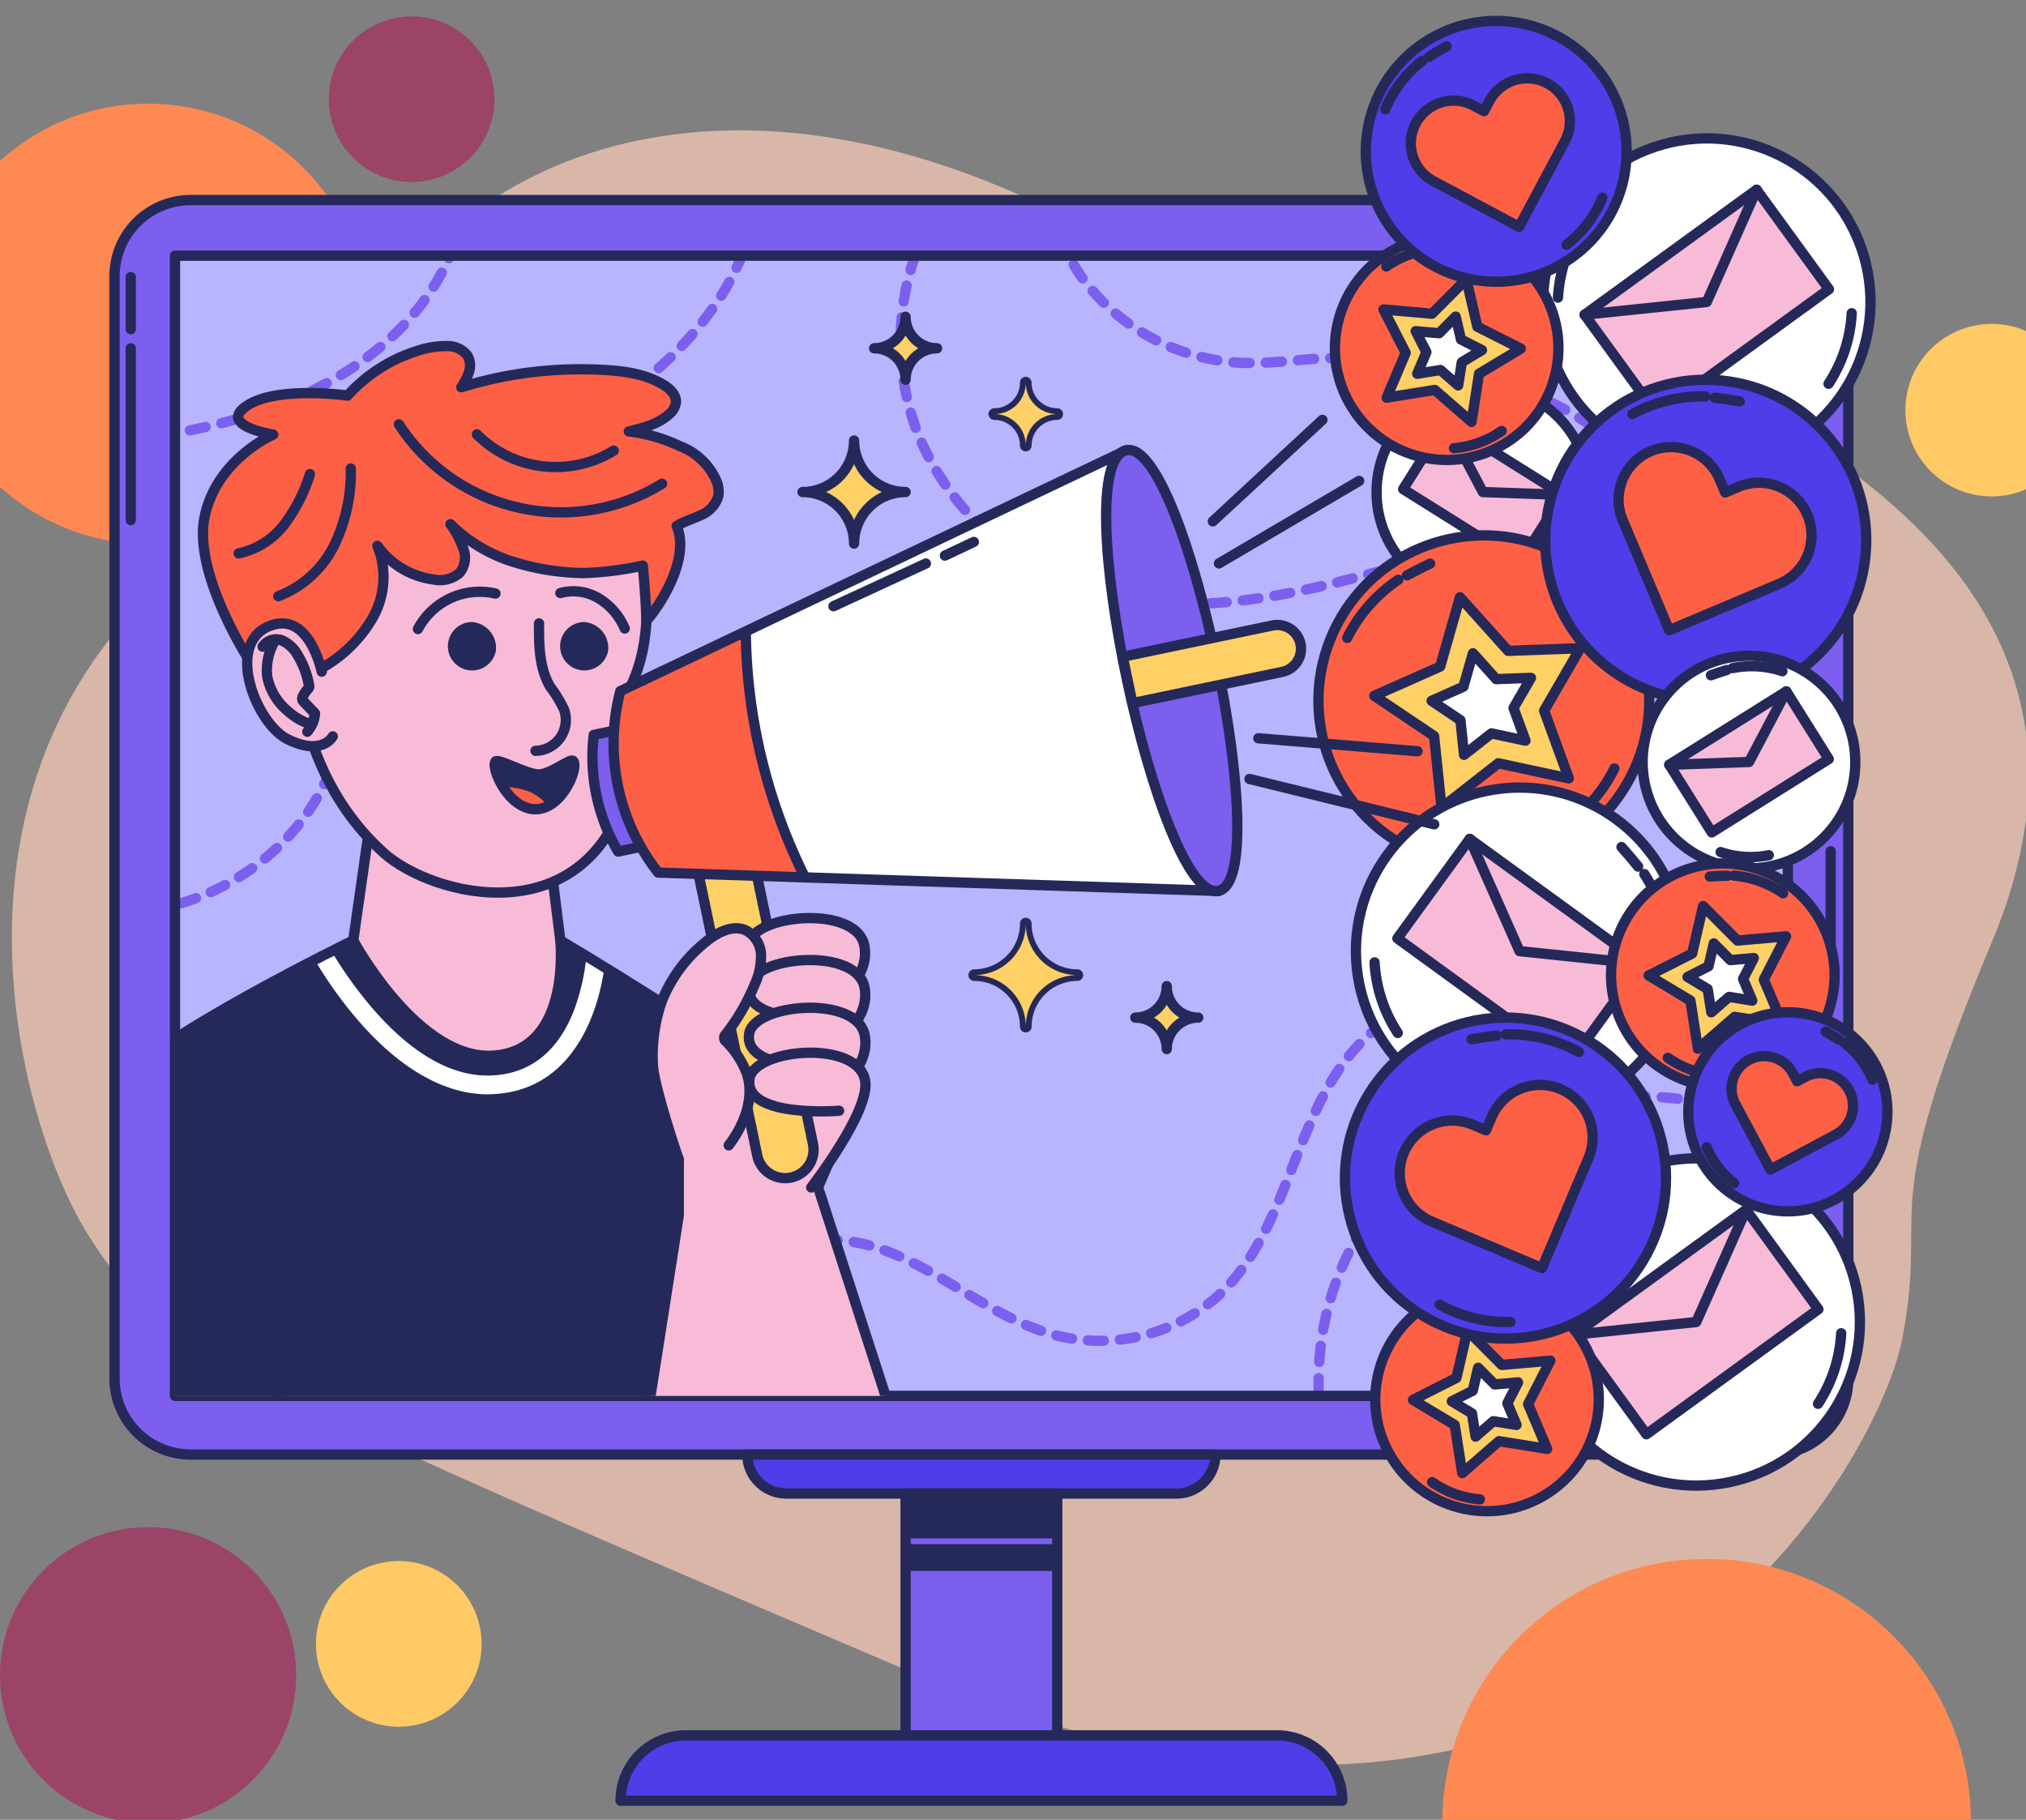 <svg xmlns="http://www.w3.org/2000/svg" xmlns:xlink="http://www.w3.org/1999/xlink" width="295" height="265" viewBox="0 0 295 265">
  <rect x="0" y="0" width="295" height="265" fill="#808080" stroke="none"/>
  <defs>
    <clipPath id="clip-path">
      <rect id="Rectángulo_409760" data-name="Rectángulo 409760" width="295" height="265" transform="translate(1125 3157)" fill="#fff" stroke="#707070" stroke-width="1" opacity="0.7"/>
    </clipPath>
    <clipPath id="clip-path-2">
      <rect id="Rectángulo_409680" data-name="Rectángulo 409680" width="234.842" height="166.046"/>
    </clipPath>
    <clipPath id="clip-path-3">
      <rect id="Rectángulo_409684" data-name="Rectángulo 409684" width="22.082" height="38.453"/>
    </clipPath>
    <clipPath id="clip-path-5">
      <rect id="Rectángulo_409693" data-name="Rectángulo 409693" width="192.035" height="155.342"/>
    </clipPath>
    <clipPath id="clip-path-6">
      <path id="Trazado_993996" data-name="Trazado 993996" d="M82.156,253.849l1.408,11.261s24.312,14.45,29.18,19.319,14.909,47.014,14.909,47.014H8.377s5.02-38.19,10.5-45.189S53.41,265.11,53.41,265.11l2.434-17.043Z" transform="translate(-8.377 -248.067)"/>
    </clipPath>
    <clipPath id="clip-path-9">
      <path id="Trazado_994008" data-name="Trazado 994008" d="M124.66,232.012c.353-.539,4.523,1.881,6.283,1.881s4.581-2.373,5.018-1.978c.922.833-1.524,7.046-5.462,7.046S123.989,233.037,124.66,232.012Z" transform="translate(-124.554 -231.87)"/>
    </clipPath>
    <clipPath id="clip-path-10">
      <path id="Trazado_994026" data-name="Trazado 994026" d="M243.279,216.06l-81.566-2.677a30.39,30.39,0,0,1-5.515-26.429l73.688-35.074Z" transform="translate(-155.246 -151.88)"/>
    </clipPath>
    <clipPath id="clip-path-11">
      <path id="Trazado_994033" data-name="Trazado 994033" d="M203.155,284.014s4.47-3.033,3.7-7.458c-1.051-6.05-16.191-4.705-16.839-.279-.847,5.788,13.047,4.654,13.047,4.654Z" transform="translate(-189.98 -272.478)"/>
    </clipPath>
    <clipPath id="clip-path-12">
      <path id="Trazado_994036" data-name="Trazado 994036" d="M203.21,294.824s4.47-3.033,3.7-7.458c-1.051-6.049-16.191-4.705-16.839-.279-.847,5.788,13.047,4.654,13.047,4.654Z" transform="translate(-190.035 -283.289)"/>
    </clipPath>
    <clipPath id="clip-path-13">
      <path id="Trazado_994039" data-name="Trazado 994039" d="M203.243,307.128s4.47-3.033,3.7-7.458c-1.051-6.049-16.191-4.705-16.839-.279-.847,5.788,13.047,4.654,13.047,4.654Z" transform="translate(-190.068 -295.593)"/>
    </clipPath>
  </defs>
  <g id="Enmascarar_grupo_1098764" data-name="Enmascarar grupo 1098764" transform="translate(-1125 -3157)" clip-path="url(#clip-path)">
    <g id="Grupo_1160876" data-name="Grupo 1160876">
      <circle id="Elipse_11703" data-name="Elipse 11703" cx="21.563" cy="21.563" r="21.563" transform="translate(1125 3379.381)" fill="#9b4467"/>
      <circle id="Elipse_11701" data-name="Elipse 11701" cx="12.063" cy="12.063" r="12.063" transform="translate(1171 3384.318)" fill="#ffc965"/>
      <circle id="Elipse_11705" data-name="Elipse 11705" cx="12.563" cy="12.563" r="12.563" transform="translate(1402.437 3204.164)" fill="#ffc965"/>
      <circle id="Elipse_11702" data-name="Elipse 11702" cx="32.063" cy="32.063" r="32.063" transform="translate(1114.5 3172.101)" fill="#fe8953"/>
      <g id="Grupo_1160875" data-name="Grupo 1160875">
        <path id="Trazado_994727" data-name="Trazado 994727" d="M24.906,184.216C12.406,172.472-9.393,137,4.435,101.45S27.784,75.622,29.179,50.2,61.843-9.787,125.072,3.846,189.207-5.539,221.155,1.3,285.578,23.368,280.392,67.4s1.414,38.344,3.377,58.8S265.26,226.312,160.353,213.29,40.019,198.414,24.906,184.216Z" transform="matrix(0.961, 0.276, -0.276, 0.961, 1164.185, 3152)" fill="#fecfb9" opacity="0.7"/>
        <g id="OBJECTS" transform="translate(1141.674 3157.333)">
          <g id="Grupo_1160115" data-name="Grupo 1160115" transform="translate(0 28.803)">
            <path id="Trazado_993904" data-name="Trazado 993904" d="M267.928,270.075H37.644A11.085,11.085,0,0,1,26.56,258.99V98.485A11.084,11.084,0,0,1,37.644,87.4H267.928a11.085,11.085,0,0,1,11.084,11.084V258.99A11.085,11.085,0,0,1,267.928,270.075Z" transform="translate(-26.56 -87.401)" fill="#7c5fef" stroke="#252959" stroke-linecap="round" stroke-linejoin="round" stroke-miterlimit="10" stroke-width="1.5"/>
            <g id="Grupo_1160110" data-name="Grupo 1160110" transform="translate(8.805 8.091)">
              <rect id="Rectángulo_409679" data-name="Rectángulo 409679" width="234.842" height="166.046" fill="#b8b4fe"/>
              <g id="Grupo_1160109" data-name="Grupo 1160109" clip-path="url(#clip-path-2)">
                <g id="Grupo_1160094" data-name="Grupo 1160094" transform="translate(-8.805 -20.561)">
                  <g id="Grupo_1160093" data-name="Grupo 1160093">
                    <path id="Trazado_993905" data-name="Trazado 993905" d="M192.738,65.328q.056.326.105.652" transform="translate(-98.86 -65.328)" fill="none" stroke="#7c5fef" stroke-linecap="round" stroke-linejoin="round" stroke-width="1.5"/>
                    <path id="Trazado_993906" data-name="Trazado 993906" d="M121.731,68.789a38.741,38.741,0,0,1-6.009,24.746,50.485,50.485,0,0,1-21.293,18.236c-7.276,3.419-15.513,5.509-21.281,10.988-5.57,5.29-7.938,12.928-9.447,20.33s-2.416,15.062-5.862,21.833c-5.331,10.473-16.883,17.694-28.941,18.215" transform="translate(-27.577 -66.834)" fill="none" stroke="#7c5fef" stroke-linecap="round" stroke-linejoin="round" stroke-width="1.5" stroke-dasharray="2.326 2.326"/>
                    <path id="Trazado_993907" data-name="Trazado 993907" d="M27.222,271.24q-.33.008-.662.008" transform="translate(-26.56 -154.916)" fill="none" stroke="#7c5fef" stroke-linecap="round" stroke-linejoin="round" stroke-width="1.5"/>
                  </g>
                </g>
                <g id="Grupo_1160096" data-name="Grupo 1160096" transform="translate(-5.666 117.386)">
                  <g id="Grupo_1160095" data-name="Grupo 1160095">
                    <path id="Trazado_993908" data-name="Trazado 993908" d="M32.116,319.556q.24-.23.488-.448" transform="translate(-32.116 -313.689)" fill="none" stroke="#7c5fef" stroke-linecap="round" stroke-linejoin="round" stroke-width="1.5"/>
                    <path id="Trazado_993909" data-name="Trazado 993909" d="M34.806,314.1c4.411-3.271,10.386-4.256,16.029-4.51,11.682-.525,23.983,1.6,33.151,8.613,6.916,5.287,11.558,13.017,13.984,21.207s2.753,16.841,2.122,25.337c-.254,3.413-.623,7.022.928,10.1,2.836,5.627,10.365,6.815,16.27,9.4,11.454,5.006,18.362,18.109,16.038,30" transform="translate(-33.286 -309.515)" fill="none" stroke="#7c5fef" stroke-linecap="round" stroke-linejoin="round" stroke-width="1.5" stroke-dasharray="2.351 2.351"/>
                    <path id="Trazado_993910" data-name="Trazado 993910" d="M208.846,496.042q-.072.321-.154.641" transform="translate(-108.94 -390.669)" fill="none" stroke="#7c5fef" stroke-linecap="round" stroke-linejoin="round" stroke-width="1.5"/>
                  </g>
                </g>
                <g id="Grupo_1160098" data-name="Grupo 1160098" transform="translate(70.036 106.797)">
                  <g id="Grupo_1160097" data-name="Grupo 1160097">
                    <path id="Trazado_993911" data-name="Trazado 993911" d="M412.7,292.793l-.656-.086" transform="translate(-273.116 -291.613)" fill="none" stroke="#7c5fef" stroke-linecap="round" stroke-linejoin="round" stroke-width="1.5"/>
                    <path id="Trazado_993912" data-name="Trazado 993912" d="M304.015,291.7c-11.238-1.4-23.481-2.074-32.308,4.531-12.5,9.354-12.014,28.7-23.474,39.22A25.94,25.94,0,0,1,225,341.288c-11.975-2.934-21.356-14.232-33.687-13.972-6.529.137-12.6,3.723-16.735,8.584-3.845,4.523-6.191,10.058-7.83,15.715" transform="translate(-166.395 -290.771)" fill="none" stroke="#7c5fef" stroke-linecap="round" stroke-linejoin="round" stroke-width="1.5" stroke-dasharray="2.332 2.332"/>
                    <path id="Trazado_993913" data-name="Trazado 993913" d="M166.3,399.593q-.089.319-.176.637" transform="translate(-166.121 -338.117)" fill="none" stroke="#7c5fef" stroke-linecap="round" stroke-linejoin="round" stroke-width="1.5"/>
                  </g>
                </g>
                <g id="Grupo_1160100" data-name="Grupo 1160100" transform="translate(105.659 -6.162)">
                  <g id="Grupo_1160099" data-name="Grupo 1160099">
                    <path id="Trazado_993914" data-name="Trazado 993914" d="M237.68,90.817c-.111.191-.219.384-.326.576" transform="translate(-232.735 -90.817)" fill="none" stroke="#7c5fef" stroke-linecap="round" stroke-linejoin="round" stroke-width="1.5"/>
                    <path id="Trazado_993915" data-name="Trazado 993915" d="M233.18,93.9a37.524,37.524,0,0,0-1.358,30.684,39.51,39.51,0,0,0,24.441,22.352c12.352,3.924,25.86,1.75,38.411-1.533,6.432-1.683,13.121-3.664,19.64-2.33a22.81,22.81,0,0,1,14.9,11.332,32.568,32.568,0,0,1,3.593,18.319c-.446,6.053-2.137,12.236-.452,18.083,2.069,7.178,8.774,12.177,15.592,15.669a81.932,81.932,0,0,0,18.531,6.8" transform="translate(-229.179 -92.159)" fill="none" stroke="#7c5fef" stroke-linecap="round" stroke-linejoin="round" stroke-width="1.5" stroke-dasharray="2.336 2.336"/>
                    <path id="Trazado_993916" data-name="Trazado 993916" d="M473.358,305.482l.648.145" transform="translate(-335.416 -184.213)" fill="none" stroke="#7c5fef" stroke-linecap="round" stroke-linejoin="round" stroke-width="1.5"/>
                  </g>
                </g>
                <g id="Grupo_1160102" data-name="Grupo 1160102" transform="translate(166.516 122.366)">
                  <g id="Grupo_1160101" data-name="Grupo 1160101" transform="translate(0 0)">
                    <path id="Trazado_993917" data-name="Trazado 993917" d="M358.209,452.041q-.2-.264-.4-.53" transform="translate(-346.002 -376.274)" fill="none" stroke="#7c5fef" stroke-linecap="round" stroke-linejoin="round" stroke-width="1.5"/>
                    <path id="Trazado_993918" data-name="Trazado 993918" d="M347.935,392.486c-7.885-11.131-12.362-24.766-10.675-38.081,1.769-13.965,10.964-27.251,24.473-32.46,19.2-7.4,43.368-3.029,59.82,9.421" transform="translate(-336.906 -318.331)" fill="none" stroke="#7c5fef" stroke-linecap="round" stroke-linejoin="round" stroke-width="1.5" stroke-dasharray="2.362 2.362"/>
                    <path id="Trazado_993919" data-name="Trazado 993919" d="M487.678,342.123c.174.136.348.271.521.408" transform="translate(-402.504 -328.682)" fill="none" stroke="#7c5fef" stroke-linecap="round" stroke-linejoin="round" stroke-width="1.5"/>
                  </g>
                </g>
                <g id="Grupo_1160104" data-name="Grupo 1160104" transform="translate(128.555 -9.617)">
                  <g id="Grupo_1160103" data-name="Grupo 1160103" transform="translate(0)">
                    <path id="Trazado_993920" data-name="Trazado 993920" d="M270.385,84.7q-.1.319-.172.639" transform="translate(-269.928 -84.701)" fill="none" stroke="#7c5fef" stroke-linecap="round" stroke-linejoin="round" stroke-width="1.5"/>
                    <path id="Trazado_993921" data-name="Trazado 993921" d="M269.771,88.154c-.412,3.88,1.273,7.891,3.65,11.133a30.641,30.641,0,0,0,23.419,12.154c5.235.16,10.462-1.01,15.685-.623,12.388.921,26.619,3.192,36.354,10.908,4.9,3.883,9,8.664,13.568,12.929s9.812,8.116,15.9,9.512c5.659,1.3,12.17.058,16.151-4.073" transform="translate(-269.709 -86.203)" fill="none" stroke="#7c5fef" stroke-linecap="round" stroke-linejoin="round" stroke-width="1.5" stroke-dasharray="2.355 2.355"/>
                    <path id="Trazado_993922" data-name="Trazado 993922" d="M491.409,178.837q.216-.249.42-.511" transform="translate(-366.166 -125.435)" fill="none" stroke="#7c5fef" stroke-linecap="round" stroke-linejoin="round" stroke-width="1.5"/>
                  </g>
                </g>
                <g id="Grupo_1160106" data-name="Grupo 1160106" transform="translate(-7.244 -22.166)">
                  <g id="Grupo_1160105" data-name="Grupo 1160105">
                    <path id="Trazado_993923" data-name="Trazado 993923" d="M121.259,62.487q-.023.33-.046.659" transform="translate(-69.302 -62.487)" fill="none" stroke="#7c5fef" stroke-linecap="round" stroke-linejoin="round" stroke-width="1.5"/>
                    <path id="Trazado_993924" data-name="Trazado 993924" d="M82.147,66c-.725,8.831-2.381,17.783-7.252,25.248C70.3,98.286,63.116,103.5,55.261,106.914c-7.451,3.235-15.511,4.945-23.6,6.07" transform="translate(-30.338 -64.016)" fill="none" stroke="#7c5fef" stroke-linecap="round" stroke-linejoin="round" stroke-width="1.5" stroke-dasharray="2.354 2.354"/>
                    <path id="Trazado_993925" data-name="Trazado 993925" d="M29.981,149.327l-.658.088" transform="translate(-29.323 -100.269)" fill="none" stroke="#7c5fef" stroke-linecap="round" stroke-linejoin="round" stroke-width="1.5"/>
                  </g>
                </g>
                <g id="Grupo_1160108" data-name="Grupo 1160108" transform="translate(-2.515 143.254)">
                  <g id="Grupo_1160107" data-name="Grupo 1160107">
                    <path id="Trazado_993926" data-name="Trazado 993926" d="M37.694,355.61c.218-.034.437-.064.656-.09" transform="translate(-37.694 -355.399)" fill="none" stroke="#7c5fef" stroke-linecap="round" stroke-linejoin="round" stroke-width="1.5"/>
                    <path id="Trazado_993927" data-name="Trazado 993927" d="M41.2,355.321c8.926-.375,17.852,6.024,19.715,14.53.882,4.029.353,8.282,1.5,12.247,1.572,5.416,6.068,9.579,10.848,12.794s10.052,5.791,14.389,9.546A31.976,31.976,0,0,1,98.185,433.45" transform="translate(-39.217 -355.305)" fill="none" stroke="#7c5fef" stroke-linecap="round" stroke-linejoin="round" stroke-width="1.5" stroke-dasharray="2.347 2.347"/>
                    <path id="Trazado_993928" data-name="Trazado 993928" d="M141.764,494.787q-.063.324-.133.646" transform="translate(-82.915 -415.991)" fill="none" stroke="#7c5fef" stroke-linecap="round" stroke-linejoin="round" stroke-width="1.5"/>
                  </g>
                </g>
              </g>
              <rect id="Rectángulo_409681" data-name="Rectángulo 409681" width="234.842" height="166.046" fill="none" stroke="#252959" stroke-linecap="round" stroke-linejoin="round" stroke-miterlimit="10" stroke-width="1.5"/>
            </g>
            <path id="Trazado_993929" data-name="Trazado 993929" d="M252.154,416.44h-56.8a5.678,5.678,0,0,1-5.677-5.677h68.15A5.678,5.678,0,0,1,252.154,416.44Z" transform="translate(-97.531 -228.088)" fill="#4f3de9" stroke="#252959" stroke-linecap="round" stroke-linejoin="round" stroke-miterlimit="10" stroke-width="1.5"/>
            <g id="Grupo_1160113" data-name="Grupo 1160113" transform="translate(115.185 188.351)">
              <rect id="Rectángulo_409682" data-name="Rectángulo 409682" width="22.082" height="38.453" fill="#7c5fef"/>
              <g id="Grupo_1160111" data-name="Grupo 1160111" transform="translate(0 0)" clip-path="url(#clip-path-3)">
                <rect id="Rectángulo_409683" data-name="Rectángulo 409683" width="49.303" height="8.618" transform="translate(-4.331 -2.839)" fill="#252959" stroke="#252959" stroke-linecap="round" stroke-linejoin="round" stroke-miterlimit="10" stroke-width="1.5"/>
              </g>
              <g id="Grupo_1160112" data-name="Grupo 1160112" transform="translate(0 0)" clip-path="url(#clip-path-3)">
                <rect id="Rectángulo_409685" data-name="Rectángulo 409685" width="31.375" height="2.401" transform="translate(-4.331 8.118)" fill="#252959" stroke="#252959" stroke-linecap="round" stroke-linejoin="round" stroke-miterlimit="10" stroke-width="1.5"/>
              </g>
              <rect id="Rectángulo_409687" data-name="Rectángulo 409687" width="22.082" height="38.453" fill="none" stroke="#252959" stroke-linecap="round" stroke-linejoin="round" stroke-miterlimit="10" stroke-width="1.5"/>
            </g>
            <path id="Trazado_993930" data-name="Trazado 993930" d="M262.076,492.669H157a9.518,9.518,0,0,1,9.518-9.518h86.044a9.518,9.518,0,0,1,9.518,9.518Z" transform="translate(-83.31 -259.583)" fill="#4f3de9" stroke="#252959" stroke-linecap="round" stroke-linejoin="round" stroke-miterlimit="10" stroke-width="1.5"/>
            <g id="Grupo_1160114" data-name="Grupo 1160114" transform="translate(2.367 11.21)">
              <line id="Línea_654" data-name="Línea 654" y2="7.586" fill="none" stroke="#252959" stroke-linecap="round" stroke-linejoin="round" stroke-miterlimit="10" stroke-width="1.5"/>
              <line id="Línea_655" data-name="Línea 655" y2="25.016" transform="translate(0 10.368)" fill="none" stroke="#252959" stroke-linecap="round" stroke-linejoin="round" stroke-miterlimit="10" stroke-width="1.5"/>
              <line id="Línea_656" data-name="Línea 656" y1="15.142" transform="translate(247.521 83.603)" fill="none" stroke="#252959" stroke-linecap="round" stroke-linejoin="round" stroke-miterlimit="10" stroke-width="1.5"/>
              <line id="Línea_657" data-name="Línea 657" y1="10.729" transform="translate(247.686 69.584)" fill="none" stroke="#252959" stroke-linecap="round" stroke-linejoin="round" stroke-miterlimit="10" stroke-width="1.5"/>
            </g>
          </g>
          <g id="Grupo_1160119" data-name="Grupo 1160119" transform="translate(202.481 14.274)">
            <g id="Grupo_1160117" data-name="Grupo 1160117" transform="translate(0 0)">
              <ellipse id="Elipse_11589" data-name="Elipse 11589" cx="23.822" cy="23.822" rx="23.822" ry="23.822" transform="matrix(0.963, -0.27, 0.27, 0.963, 0, 12.864)" fill="#fff" stroke="#252959" stroke-linecap="round" stroke-linejoin="round" stroke-miterlimit="10" stroke-width="1.5"/>
              <g id="Grupo_1160116" data-name="Grupo 1160116" transform="translate(7.697 14.205)">
                <path id="Trazado_993931" data-name="Trazado 993931" d="M398.608,104.38A21.827,21.827,0,0,1,402.1,93.8" transform="translate(-398.608 -89.859)" fill="none" stroke="#252959" stroke-linecap="round" stroke-linejoin="round" stroke-miterlimit="10" stroke-width="1.5"/>
                <path id="Trazado_993932" data-name="Trazado 993932" d="M406.4,89.676q1.166-1.461,2.418-2.849" transform="translate(-401.999 -86.827)" fill="none" stroke="#252959" stroke-linecap="round" stroke-linejoin="round" stroke-miterlimit="10" stroke-width="1.5"/>
                <path id="Trazado_993933" data-name="Trazado 993933" d="M468.349,126.834a20.745,20.745,0,0,0,3.373-10.272" transform="translate(-428.951 -99.764)" fill="none" stroke="#252959" stroke-linecap="round" stroke-linejoin="round" stroke-miterlimit="10" stroke-width="1.5"/>
              </g>
            </g>
            <g id="Grupo_1160118" data-name="Grupo 1160118" transform="translate(11.574 13.022)">
              <rect id="Rectángulo_409688" data-name="Rectángulo 409688" width="30.957" height="17.913" transform="matrix(0.809, -0.588, 0.588, 0.809, 0, 18.2)" fill="#f7bbd7" stroke="#252959" stroke-linecap="round" stroke-linejoin="round" stroke-miterlimit="10" stroke-width="1.5"/>
              <path id="Trazado_993934" data-name="Trazado 993934" d="M405.471,102.929l17.787-1.853,7.258-16.344" transform="translate(-405.471 -84.732)" fill="none" stroke="#252959" stroke-linecap="round" stroke-linejoin="round" stroke-miterlimit="10" stroke-width="1.5"/>
            </g>
          </g>
          <g id="Grupo_1160123" data-name="Grupo 1160123" transform="translate(203.088 164.938)">
            <g id="Grupo_1160121" data-name="Grupo 1160121" transform="translate(0 0)">
              <ellipse id="Elipse_11590" data-name="Elipse 11590" cx="23.822" cy="23.822" rx="23.822" ry="23.822" transform="matrix(0.988, -0.155, 0.155, 0.988, 0, 7.39)" fill="#fff" stroke="#252959" stroke-linecap="round" stroke-linejoin="round" stroke-miterlimit="10" stroke-width="1.5"/>
              <g id="Grupo_1160120" data-name="Grupo 1160120" transform="translate(5.558 12.079)">
                <path id="Trazado_993935" data-name="Trazado 993935" d="M395.9,367.315a21.827,21.827,0,0,1,3.495-10.584" transform="translate(-395.895 -352.794)" fill="none" stroke="#252959" stroke-linecap="round" stroke-linejoin="round" stroke-miterlimit="10" stroke-width="1.5"/>
                <path id="Trazado_993936" data-name="Trazado 993936" d="M403.687,352.611q1.166-1.461,2.418-2.849" transform="translate(-399.285 -349.762)" fill="none" stroke="#252959" stroke-linecap="round" stroke-linejoin="round" stroke-miterlimit="10" stroke-width="1.5"/>
                <path id="Trazado_993937" data-name="Trazado 993937" d="M465.635,389.77a20.746,20.746,0,0,0,3.373-10.272" transform="translate(-426.237 -362.699)" fill="none" stroke="#252959" stroke-linecap="round" stroke-linejoin="round" stroke-miterlimit="10" stroke-width="1.5"/>
              </g>
            </g>
            <g id="Grupo_1160122" data-name="Grupo 1160122" transform="translate(9.432 10.896)">
              <rect id="Rectángulo_409689" data-name="Rectángulo 409689" width="30.957" height="17.913" transform="matrix(0.809, -0.588, 0.588, 0.809, 0, 18.199)" fill="#f7bbd7" stroke="#252959" stroke-linecap="round" stroke-linejoin="round" stroke-miterlimit="10" stroke-width="1.5"/>
              <path id="Trazado_993938" data-name="Trazado 993938" d="M402.757,365.865l17.787-1.852,7.258-16.344" transform="translate(-402.755 -347.668)" fill="none" stroke="#252959" stroke-linecap="round" stroke-linejoin="round" stroke-miterlimit="10" stroke-width="1.5"/>
            </g>
          </g>
          <g id="Grupo_1160127" data-name="Grupo 1160127" transform="translate(183.394 55.475)">
            <g id="Grupo_1160125" data-name="Grupo 1160125" transform="translate(0 0)">
              <ellipse id="Elipse_11591" data-name="Elipse 11591" cx="15.479" cy="15.479" rx="15.479" ry="15.479" transform="translate(0 30.948) rotate(-88.625)" fill="#fff" stroke="#252959" stroke-linecap="round" stroke-linejoin="round" stroke-miterlimit="10" stroke-width="1.5"/>
              <g id="Grupo_1160124" data-name="Grupo 1160124" transform="translate(10.982 1.9)">
                <path id="Trazado_993939" data-name="Trazado 993939" d="M370.636,138.7a14.181,14.181,0,0,1,7.228-.458" transform="translate(-370.636 -137.977)" fill="none" stroke="#252959" stroke-linecap="round" stroke-linejoin="round" stroke-miterlimit="10" stroke-width="1.5"/>
                <path id="Trazado_993940" data-name="Trazado 993940" d="M384.981,138.954q1.163.349,2.3.768" transform="translate(-376.877 -138.402)" fill="none" stroke="#252959" stroke-linecap="round" stroke-linejoin="round" stroke-miterlimit="10" stroke-width="1.5"/>
                <path id="Trazado_993941" data-name="Trazado 993941" d="M374.142,186.341a13.477,13.477,0,0,0,7.01-.456" transform="translate(-372.161 -158.821)" fill="none" stroke="#252959" stroke-linecap="round" stroke-linejoin="round" stroke-miterlimit="10" stroke-width="1.5"/>
              </g>
            </g>
            <g id="Grupo_1160126" data-name="Grupo 1160126" transform="translate(4.236 5.561)">
              <rect id="Rectángulo_409690" data-name="Rectángulo 409690" width="20.115" height="11.64" transform="matrix(0.847, 0.531, -0.531, 0.847, 6.185, 0)" fill="#f7bbd7" stroke="#252959" stroke-linecap="round" stroke-linejoin="round" stroke-miterlimit="10" stroke-width="1.5"/>
              <path id="Trazado_993942" data-name="Trazado 993942" d="M369.639,144.469l5.427,10.275,11.613.415" transform="translate(-363.457 -144.462)" fill="none" stroke="#252959" stroke-linecap="round" stroke-linejoin="round" stroke-miterlimit="10" stroke-width="1.5"/>
            </g>
          </g>
          <g id="Grupo_1160130" data-name="Grupo 1160130" transform="translate(171.844 28.245)">
            <g id="Grupo_1160129" data-name="Grupo 1160129" transform="translate(0 0)">
              <ellipse id="Elipse_11592" data-name="Elipse 11592" cx="16.271" cy="16.271" rx="16.271" ry="16.271" transform="translate(0 15.816) rotate(-29.077)" fill="#fe6045" stroke="#252959" stroke-linecap="round" stroke-linejoin="round" stroke-miterlimit="10" stroke-width="1.5"/>
              <g id="Grupo_1160128" data-name="Grupo 1160128" transform="translate(13.341 7.639)">
                <path id="Trazado_993943" data-name="Trazado 993943" d="M354.367,102.514a14.914,14.914,0,0,1,7.163-2.579" transform="translate(-354.367 -99.935)" fill="#fe6045" stroke="#252959" stroke-linecap="round" stroke-linejoin="round" stroke-miterlimit="10" stroke-width="1.5"/>
                <path id="Trazado_993944" data-name="Trazado 993944" d="M368.759,99.988q1.276.012,2.551.1" transform="translate(-360.629 -99.958)" fill="#fe6045" stroke="#252959" stroke-linecap="round" stroke-linejoin="round" stroke-miterlimit="10" stroke-width="1.5"/>
                <path id="Trazado_993945" data-name="Trazado 993945" d="M371.8,149.42a14.161,14.161,0,0,0,6.943-2.513" transform="translate(-361.951 -120.371)" fill="#fe6045" stroke="#252959" stroke-linecap="round" stroke-linejoin="round" stroke-miterlimit="10" stroke-width="1.5"/>
              </g>
            </g>
            <path id="Trazado_993946" data-name="Trazado 993946" d="M365.693,107.793l1.6,6.914,6.331,3.2-6.082,3.655-1.092,7.011-5.355-4.654-7.005,1.128,2.772-6.532-3.238-6.314,7.068.618Z" transform="translate(-340.701 -95.715)" fill="#ffd066" stroke="#252959" stroke-linecap="round" stroke-linejoin="round" stroke-miterlimit="10" stroke-width="1.5"/>
            <path id="Trazado_993947" data-name="Trazado 993947" d="M367.756,117.424l.771,3.336,3.055,1.547-2.935,1.764-.527,3.383-2.584-2.246-3.38.544,1.338-3.152-1.563-3.047,3.411.3Z" transform="translate(-344.316 -99.905)" fill="#fff" stroke="#252959" stroke-linecap="round" stroke-linejoin="round" stroke-miterlimit="10" stroke-width="1.5"/>
          </g>
          <g id="Grupo_1160133" data-name="Grupo 1160133" transform="translate(167.455 69.779)">
            <g id="Grupo_1160132" data-name="Grupo 1160132" transform="translate(0 0)">
              <ellipse id="Elipse_11593" data-name="Elipse 11593" cx="24.08" cy="24.08" rx="24.08" ry="24.08" transform="translate(0 43.769) rotate(-65.342)" fill="#fe6045" stroke="#252959" stroke-linecap="round" stroke-linejoin="round" stroke-miterlimit="10" stroke-width="1.5"/>
              <g id="Grupo_1160131" data-name="Grupo 1160131" transform="translate(12.033 11.967)">
                <path id="Trazado_993948" data-name="Trazado 993948" d="M344.282,193.746a22.064,22.064,0,0,1,7.432-8.469" transform="translate(-344.282 -182.927)" fill="#fe6045" stroke="#252959" stroke-linecap="round" stroke-linejoin="round" stroke-miterlimit="10" stroke-width="1.5"/>
                <path id="Trazado_993949" data-name="Trazado 993949" d="M359.692,182.813q1.662-.9,3.375-1.7" transform="translate(-350.987 -181.117)" fill="#fe6045" stroke="#252959" stroke-linecap="round" stroke-linejoin="round" stroke-miterlimit="10" stroke-width="1.5"/>
                <path id="Trazado_993950" data-name="Trazado 993950" d="M400.4,242.145a20.971,20.971,0,0,0,7.195-8.226" transform="translate(-368.699 -204.09)" fill="#fe6045" stroke="#252959" stroke-linecap="round" stroke-linejoin="round" stroke-miterlimit="10" stroke-width="1.5"/>
              </g>
            </g>
            <path id="Trazado_993951" data-name="Trazado 993951" d="M363.741,189.769l7.017,7.812,10.494-.38-5.261,9.087,3.6,9.863-10.269-2.2-8.266,6.476-1.085-10.444-8.713-5.86,9.6-4.26Z" transform="translate(-335.286 -172.914)" fill="#ffd066" stroke="#252959" stroke-linecap="round" stroke-linejoin="round" stroke-miterlimit="10" stroke-width="1.5"/>
            <path id="Trazado_993952" data-name="Trazado 993952" d="M372.05,204.211l3.386,3.769,5.064-.183-2.539,4.385,1.739,4.759-4.955-1.06-3.988,3.125-.524-5.04-4.2-2.827,4.631-2.056Z" transform="translate(-341.71 -179.198)" fill="#fff" stroke="#252959" stroke-linecap="round" stroke-linejoin="round" stroke-miterlimit="10" stroke-width="1.5"/>
          </g>
          <g id="Grupo_1160137" data-name="Grupo 1160137" transform="translate(179.482 0)">
            <g id="Grupo_1160136" data-name="Grupo 1160136" transform="translate(0 0)">
              <g id="Grupo_1160135" data-name="Grupo 1160135" transform="translate(0)">
                <ellipse id="Elipse_11594" data-name="Elipse 11594" cx="18.986" cy="18.986" rx="18.986" ry="18.986" transform="translate(0 37.513) rotate(-81.072)" fill="#4f3de9" stroke="#252959" stroke-linecap="round" stroke-linejoin="round" stroke-miterlimit="10" stroke-width="1.5"/>
                <g id="Grupo_1160134" data-name="Grupo 1160134" transform="translate(5.554 6.412)">
                  <path id="Trazado_993953" data-name="Trazado 993953" d="M354.1,58.529a17.4,17.4,0,0,1,5.4-7.057" transform="translate(-354.102 -49.377)" fill="none" stroke="#252959" stroke-linecap="round" stroke-linejoin="round" stroke-miterlimit="10" stroke-width="1.5"/>
                  <path id="Trazado_993954" data-name="Trazado 993954" d="M365.368,49.278q1.259-.795,2.565-1.514" transform="translate(-359.004 -47.764)" fill="none" stroke="#252959" stroke-linecap="round" stroke-linejoin="round" stroke-miterlimit="10" stroke-width="1.5"/>
                  <path id="Trazado_993955" data-name="Trazado 993955" d="M400.81,93.635a16.529,16.529,0,0,0,5.223-6.853" transform="translate(-374.424 -64.74)" fill="none" stroke="#252959" stroke-linecap="round" stroke-linejoin="round" stroke-miterlimit="10" stroke-width="1.5"/>
                </g>
              </g>
            </g>
            <path id="Trazado_993956" data-name="Trazado 993956" d="M376.443,77.643l-12.472-6.669A6.22,6.22,0,0,1,369.838,60l1.5.8.8-1.5a6.22,6.22,0,1,1,10.97,5.867Z" transform="translate(-351.412 -44.943)" fill="#fe6045" stroke="#252959" stroke-linecap="round" stroke-linejoin="round" stroke-miterlimit="10" stroke-width="1.5"/>
          </g>
          <g id="Grupo_1160141" data-name="Grupo 1160141" transform="translate(206.126 52.772)">
            <g id="Grupo_1160140" data-name="Grupo 1160140" transform="translate(0 0)">
              <g id="Grupo_1160139" data-name="Grupo 1160139">
                <ellipse id="Elipse_11595" data-name="Elipse 11595" cx="23.37" cy="23.37" rx="23.37" ry="23.37" transform="translate(0 46.512) rotate(-84.33)" fill="#4f3de9" stroke="#252959" stroke-linecap="round" stroke-linejoin="round" stroke-miterlimit="10" stroke-width="1.5"/>
                <g id="Grupo_1160138" data-name="Grupo 1160138" transform="translate(14.877 4.61)">
                  <path id="Trazado_993957" data-name="Trazado 993957" d="M417.769,140.57A21.416,21.416,0,0,1,428.4,138" transform="translate(-417.769 -137.99)" fill="none" stroke="#252959" stroke-linecap="round" stroke-linejoin="round" stroke-miterlimit="10" stroke-width="1.5"/>
                  <path id="Trazado_993958" data-name="Trazado 993958" d="M439.017,138.339q1.821.214,3.627.537" transform="translate(-427.014 -138.142)" fill="none" stroke="#252959" stroke-linecap="round" stroke-linejoin="round" stroke-miterlimit="10" stroke-width="1.5"/>
                  <path id="Trazado_993959" data-name="Trazado 993959" d="M435.413,210.224a20.347,20.347,0,0,0,10.3-2.515" transform="translate(-425.445 -168.323)" fill="none" stroke="#252959" stroke-linecap="round" stroke-linejoin="round" stroke-miterlimit="10" stroke-width="1.5"/>
                </g>
              </g>
            </g>
            <path id="Trazado_993960" data-name="Trazado 993960" d="M421.6,177.734,414.827,161.7a7.656,7.656,0,0,1,14.107-5.957l.815,1.931,1.931-.816a7.656,7.656,0,1,1,5.957,14.107Z" transform="translate(-401.349 -139.066)" fill="#fe6045" stroke="#252959" stroke-linecap="round" stroke-linejoin="round" stroke-miterlimit="10" stroke-width="1.5"/>
          </g>
          <g id="Grupo_1160145" data-name="Grupo 1160145" transform="translate(177.328 110.92)">
            <g id="Grupo_1160143" data-name="Grupo 1160143" transform="translate(0 0)">
              <ellipse id="Elipse_11596" data-name="Elipse 11596" cx="23.822" cy="23.822" rx="23.822" ry="23.822" transform="translate(0 7.452) rotate(-8.998)" fill="#fff" stroke="#252959" stroke-linecap="round" stroke-linejoin="round" stroke-miterlimit="10" stroke-width="1.5"/>
              <g id="Grupo_1160142" data-name="Grupo 1160142" transform="translate(6.147 12.092)">
                <path id="Trazado_993961" data-name="Trazado 993961" d="M424.36,271.718a21.827,21.827,0,0,0-3.495-10.584" transform="translate(-381.589 -257.197)" fill="none" stroke="#252959" stroke-linecap="round" stroke-linejoin="round" stroke-miterlimit="10" stroke-width="1.5"/>
                <path id="Trazado_993962" data-name="Trazado 993962" d="M417.4,257.014q-1.166-1.461-2.418-2.849" transform="translate(-379.028 -254.165)" fill="none" stroke="#252959" stroke-linecap="round" stroke-linejoin="round" stroke-miterlimit="10" stroke-width="1.5"/>
                <path id="Trazado_993963" data-name="Trazado 993963" d="M354.713,294.173A20.745,20.745,0,0,1,351.34,283.9" transform="translate(-351.34 -267.102)" fill="none" stroke="#252959" stroke-linecap="round" stroke-linejoin="round" stroke-miterlimit="10" stroke-width="1.5"/>
              </g>
            </g>
            <g id="Grupo_1160144" data-name="Grupo 1160144" transform="translate(9.466 10.909)">
              <rect id="Rectángulo_409691" data-name="Rectángulo 409691" width="30.957" height="17.913" transform="matrix(-0.809, -0.588, 0.588, -0.809, 25.044, 32.69)" fill="#f7bbd7" stroke="#252959" stroke-linecap="round" stroke-linejoin="round" stroke-miterlimit="10" stroke-width="1.5"/>
              <path id="Trazado_993964" data-name="Trazado 993964" d="M400.9,270.268l-17.787-1.852-7.258-16.344" transform="translate(-365.325 -252.071)" fill="none" stroke="#252959" stroke-linecap="round" stroke-linejoin="round" stroke-miterlimit="10" stroke-width="1.5"/>
            </g>
          </g>
          <g id="Grupo_1160149" data-name="Grupo 1160149" transform="translate(216.132 88.787)">
            <g id="Grupo_1160147" data-name="Grupo 1160147" transform="translate(0 0)">
              <circle id="Elipse_11597" data-name="Elipse 11597" cx="15.479" cy="15.479" r="15.479" transform="matrix(0.663, -0.749, 0.749, 0.663, 0, 23.187)" fill="#fff" stroke="#252959" stroke-linecap="round" stroke-linejoin="round" stroke-miterlimit="10" stroke-width="1.5"/>
              <g id="Grupo_1160146" data-name="Grupo 1160146" transform="translate(16.315 7.895)">
                <path id="Trazado_993965" data-name="Trazado 993965" d="M450.883,208.284a14.182,14.182,0,0,0-7.228-.458" transform="translate(-440.476 -207.558)" fill="none" stroke="#252959" stroke-linecap="round" stroke-linejoin="round" stroke-miterlimit="10" stroke-width="1.5"/>
                <path id="Trazado_993966" data-name="Trazado 993966" d="M440.331,208.535q-1.163.349-2.3.768" transform="translate(-438.027 -207.983)" fill="none" stroke="#252959" stroke-linecap="round" stroke-linejoin="round" stroke-miterlimit="10" stroke-width="1.5"/>
                <path id="Trazado_993967" data-name="Trazado 993967" d="M447.545,255.922a13.478,13.478,0,0,1-7.01-.456" transform="translate(-439.118 -228.402)" fill="none" stroke="#252959" stroke-linecap="round" stroke-linejoin="round" stroke-miterlimit="10" stroke-width="1.5"/>
              </g>
            </g>
            <g id="Grupo_1160148" data-name="Grupo 1160148" transform="translate(10.246 11.555)">
              <rect id="Rectángulo_409692" data-name="Rectángulo 409692" width="20.115" height="11.64" transform="matrix(-0.847, 0.531, -0.531, -0.847, 23.23, 9.86)" fill="#f7bbd7" stroke="#252959" stroke-linecap="round" stroke-linejoin="round" stroke-miterlimit="10" stroke-width="1.5"/>
              <path id="Trazado_993968" data-name="Trazado 993968" d="M444.324,214.05,438.9,224.325l-11.613.415" transform="translate(-427.284 -214.042)" fill="none" stroke="#252959" stroke-linecap="round" stroke-linejoin="round" stroke-miterlimit="10" stroke-width="1.5"/>
            </g>
          </g>
          <g id="Grupo_1160152" data-name="Grupo 1160152" transform="translate(213.489 120.98)">
            <g id="Grupo_1160151" data-name="Grupo 1160151" transform="translate(0 0)">
              <ellipse id="Elipse_11598" data-name="Elipse 11598" cx="16.271" cy="16.271" rx="16.271" ry="16.271" transform="translate(0 10.625) rotate(-19.056)" fill="#fe6045" stroke="#252959" stroke-linecap="round" stroke-linejoin="round" stroke-miterlimit="10" stroke-width="1.5"/>
              <g id="Grupo_1160150" data-name="Grupo 1160150" transform="translate(12.683 6.187)">
                <path id="Trazado_993969" data-name="Trazado 993969" d="M451.127,264.1a14.914,14.914,0,0,0-7.163-2.579" transform="translate(-434.336 -261.52)" fill="#fe6045" stroke="#252959" stroke-linecap="round" stroke-linejoin="round" stroke-miterlimit="10" stroke-width="1.5"/>
                <path id="Trazado_993970" data-name="Trazado 993970" d="M440.288,261.574q-1.277.012-2.551.1" transform="translate(-431.627 -261.543)" fill="#fe6045" stroke="#252959" stroke-linecap="round" stroke-linejoin="round" stroke-miterlimit="10" stroke-width="1.5"/>
                <path id="Trazado_993971" data-name="Trazado 993971" d="M433.864,311.006a14.161,14.161,0,0,1-6.943-2.513" transform="translate(-426.921 -281.957)" fill="#fe6045" stroke="#252959" stroke-linecap="round" stroke-linejoin="round" stroke-miterlimit="10" stroke-width="1.5"/>
              </g>
            </g>
            <path id="Trazado_993972" data-name="Trazado 993972" d="M429.915,269.379l-1.6,6.914-6.331,3.2,6.082,3.655,1.092,7.011,5.355-4.654,7.005,1.128L438.75,280.1l3.238-6.314-7.068.618Z" transform="translate(-412.091 -258.752)" fill="#ffd066" stroke="#252959" stroke-linecap="round" stroke-linejoin="round" stroke-miterlimit="10" stroke-width="1.5"/>
            <path id="Trazado_993973" data-name="Trazado 993973" d="M435.822,279.01l-.771,3.336L432,283.893l2.935,1.764.527,3.383,2.584-2.246,3.381.545-1.338-3.152,1.563-3.047-3.411.3Z" transform="translate(-416.446 -262.942)" fill="#fff" stroke="#252959" stroke-linecap="round" stroke-linejoin="round" stroke-miterlimit="10" stroke-width="1.5"/>
          </g>
          <g id="Grupo_1160155" data-name="Grupo 1160155" transform="translate(180.598 184.208)">
            <g id="Grupo_1160154" data-name="Grupo 1160154" transform="translate(0 0)">
              <ellipse id="Elipse_11599" data-name="Elipse 11599" cx="16.271" cy="16.271" rx="16.271" ry="16.271" transform="matrix(0.204, -0.979, 0.979, 0.204, 0, 31.856)" fill="#fe6045" stroke="#252959" stroke-linecap="round" stroke-linejoin="round" stroke-miterlimit="10" stroke-width="1.5"/>
              <g id="Grupo_1160153" data-name="Grupo 1160153" transform="translate(11.256 4.751)">
                <path id="Trazado_993974" data-name="Trazado 993974" d="M390.378,373.48a14.915,14.915,0,0,0-7.163-2.579" transform="translate(-373.587 -370.901)" fill="#fe6045" stroke="#252959" stroke-linecap="round" stroke-linejoin="round" stroke-miterlimit="10" stroke-width="1.5"/>
                <path id="Trazado_993975" data-name="Trazado 993975" d="M379.539,370.954q-1.276.012-2.551.1" transform="translate(-370.878 -370.924)" fill="#fe6045" stroke="#252959" stroke-linecap="round" stroke-linejoin="round" stroke-miterlimit="10" stroke-width="1.5"/>
                <path id="Trazado_993976" data-name="Trazado 993976" d="M373.115,420.387a14.161,14.161,0,0,1-6.943-2.513" transform="translate(-366.172 -391.338)" fill="#fe6045" stroke="#252959" stroke-linecap="round" stroke-linejoin="round" stroke-miterlimit="10" stroke-width="1.5"/>
              </g>
            </g>
            <path id="Trazado_993977" data-name="Trazado 993977" d="M369.166,378.76l-1.6,6.913-6.331,3.205,6.082,3.655,1.092,7.011,5.355-4.655,7.005,1.128L378,389.486l3.238-6.314-7.069.618Z" transform="translate(-352.769 -369.569)" fill="#ffd066" stroke="#252959" stroke-linecap="round" stroke-linejoin="round" stroke-miterlimit="10" stroke-width="1.5"/>
            <path id="Trazado_993978" data-name="Trazado 993978" d="M375.073,388.391l-.771,3.336-3.055,1.547,2.935,1.763.527,3.383,2.584-2.246,3.38.545-1.338-3.152,1.562-3.047-3.41.3Z" transform="translate(-357.124 -373.759)" fill="#fff" stroke="#252959" stroke-linecap="round" stroke-linejoin="round" stroke-miterlimit="10" stroke-width="1.5"/>
          </g>
          <g id="Grupo_1160159" data-name="Grupo 1160159" transform="translate(227.153 145.072)">
            <g id="Grupo_1160158" data-name="Grupo 1160158" transform="translate(0 0)">
              <g id="Grupo_1160157" data-name="Grupo 1160157" transform="translate(0)">
                <ellipse id="Elipse_11600" data-name="Elipse 11600" cx="14.494" cy="14.494" rx="14.494" ry="14.494" transform="translate(0 28.663) rotate(-81.408)" fill="#4f3de9" stroke="#252959" stroke-linecap="round" stroke-linejoin="round" stroke-miterlimit="10" stroke-width="1.5"/>
                <g id="Grupo_1160156" data-name="Grupo 1160156" transform="translate(4.689 4.829)">
                  <path id="Trazado_993979" data-name="Trazado 993979" d="M476.5,309.982a13.284,13.284,0,0,0-4.12-5.387" transform="translate(-452.367 -302.996)" fill="none" stroke="#252959" stroke-linecap="round" stroke-linejoin="round" stroke-miterlimit="10" stroke-width="1.5"/>
                  <path id="Trazado_993980" data-name="Trazado 993980" d="M469.562,302.92q-.962-.607-1.958-1.156" transform="translate(-450.29 -301.764)" fill="none" stroke="#252959" stroke-linecap="round" stroke-linejoin="round" stroke-miterlimit="10" stroke-width="1.5"/>
                  <path id="Trazado_993981" data-name="Trazado 993981" d="M440.943,336.781a12.62,12.62,0,0,1-3.987-5.231" transform="translate(-436.956 -314.723)" fill="none" stroke="#252959" stroke-linecap="round" stroke-linejoin="round" stroke-miterlimit="10" stroke-width="1.5"/>
                </g>
              </g>
            </g>
            <path id="Trazado_993982" data-name="Trazado 993982" d="M449,324.573l9.521-5.091a4.748,4.748,0,0,0-4.478-8.374l-1.146.613-.613-1.147a4.748,4.748,0,0,0-8.374,4.478Z" transform="translate(-435.047 -299.676)" fill="#fe6045" stroke="#252959" stroke-linecap="round" stroke-linejoin="round" stroke-miterlimit="10" stroke-width="1.5"/>
          </g>
          <g id="Grupo_1160163" data-name="Grupo 1160163" transform="translate(170.448 139.138)">
            <g id="Grupo_1160162" data-name="Grupo 1160162" transform="translate(0 0)">
              <g id="Grupo_1160161" data-name="Grupo 1160161" transform="translate(0)">
                <ellipse id="Elipse_11601" data-name="Elipse 11601" cx="23.37" cy="23.37" rx="23.37" ry="23.37" transform="matrix(0.517, -0.856, 0.856, 0.517, 0, 40.005)" fill="#4f3de9" stroke="#252959" stroke-linecap="round" stroke-linejoin="round" stroke-miterlimit="10" stroke-width="1.5"/>
                <g id="Grupo_1160160" data-name="Grupo 1160160" transform="translate(22.505 11.133)">
                  <path id="Trazado_993983" data-name="Trazado 993983" d="M395.815,305a21.416,21.416,0,0,0-10.628-2.575" transform="translate(-375.544 -302.418)" fill="none" stroke="#252959" stroke-linecap="round" stroke-linejoin="round" stroke-miterlimit="10" stroke-width="1.5"/>
                  <path id="Trazado_993984" data-name="Trazado 993984" d="M379.96,302.767q-1.821.214-3.627.537" transform="translate(-371.692 -302.57)" fill="none" stroke="#252959" stroke-linecap="round" stroke-linejoin="round" stroke-miterlimit="10" stroke-width="1.5"/>
                  <path id="Trazado_993985" data-name="Trazado 993985" d="M378.421,374.651a20.353,20.353,0,0,1-10.3-2.515" transform="translate(-368.117 -332.751)" fill="none" stroke="#252959" stroke-linecap="round" stroke-linejoin="round" stroke-miterlimit="10" stroke-width="1.5"/>
                </g>
              </g>
            </g>
            <path id="Trazado_993986" data-name="Trazado 993986" d="M378.531,342.161l6.773-16.037a7.656,7.656,0,0,0-14.107-5.957l-.816,1.931-1.931-.816a7.656,7.656,0,1,0-5.957,14.107Z" transform="translate(-341.129 -296.971)" fill="#fe6045" stroke="#252959" stroke-linecap="round" stroke-linejoin="round" stroke-miterlimit="10" stroke-width="1.5"/>
          </g>
          <g id="Grupo_1160166" data-name="Grupo 1160166" transform="translate(100.182 45.802)">
            <path id="Trazado_993987" data-name="Trazado 993987" d="M211.4,164.382h0a7.5,7.5,0,0,0-7.5-7.5h0a7.5,7.5,0,0,0,7.5-7.5h0a7.5,7.5,0,0,0,7.5,7.5h0A7.5,7.5,0,0,0,211.4,164.382Z" transform="translate(-203.898 -131.366)" fill="#ffd066" stroke="#252959" stroke-linecap="round" stroke-linejoin="round" stroke-miterlimit="10" stroke-width="1.5"/>
            <g id="Grupo_1160164" data-name="Grupo 1160164" transform="translate(24.157 87.513)">
              <path id="Trazado_993988" data-name="Trazado 993988" d="M255.334,289a.424.424,0,0,1-.424-.424,7.086,7.086,0,0,0-7.078-7.077.424.424,0,1,1,0-.847,7.086,7.086,0,0,0,7.078-7.077.424.424,0,0,1,.847,0,7.085,7.085,0,0,0,7.077,7.077.424.424,0,1,1,0,.847,7.085,7.085,0,0,0-7.077,7.077A.424.424,0,0,1,255.334,289Z" transform="translate(-246.985 -272.731)" fill="#ffd066"/>
              <path id="Trazado_993989" data-name="Trazado 993989" d="M255.007,273.251a7.5,7.5,0,0,0,7.5,7.5,7.5,7.5,0,0,0-7.5,7.5,7.5,7.5,0,0,0-7.5-7.5,7.5,7.5,0,0,0,7.5-7.5m0-.847a.848.848,0,0,0-.847.847,6.661,6.661,0,0,1-6.654,6.654.847.847,0,1,0,0,1.695,6.661,6.661,0,0,1,6.654,6.654.847.847,0,1,0,1.695,0,6.662,6.662,0,0,1,6.654-6.654.847.847,0,1,0,0-1.695,6.661,6.661,0,0,1-6.654-6.654.847.847,0,0,0-.847-.847Z" transform="translate(-246.659 -272.404)" fill="#252959"/>
            </g>
            <path id="Trazado_993990" data-name="Trazado 993990" d="M226.929,126.652h0a4.58,4.58,0,0,0-4.58-4.58h0a4.58,4.58,0,0,0,4.58-4.58h0a4.58,4.58,0,0,0,4.58,4.58h0A4.58,4.58,0,0,0,226.929,126.652Z" transform="translate(-211.926 -117.492)" fill="#ffd066" stroke="#252959" stroke-linecap="round" stroke-linejoin="round" stroke-miterlimit="10" stroke-width="1.5"/>
            <path id="Trazado_993991" data-name="Trazado 993991" d="M294.243,299.187h0a4.58,4.58,0,0,0-4.58-4.58h0a4.58,4.58,0,0,0,4.58-4.58h0a4.58,4.58,0,0,0,4.58,4.58h0A4.58,4.58,0,0,0,294.243,299.187Z" transform="translate(-241.212 -192.558)" fill="#ffd066" stroke="#252959" stroke-linecap="round" stroke-linejoin="round" stroke-miterlimit="10" stroke-width="1.5"/>
            <g id="Grupo_1160165" data-name="Grupo 1160165" transform="translate(27.078 8.733)">
              <path id="Trazado_993992" data-name="Trazado 993992" d="M257.585,143.707a.424.424,0,0,1-.424-.424A4.161,4.161,0,0,0,253,139.127a.424.424,0,0,1,0-.847,4.161,4.161,0,0,0,4.156-4.156.424.424,0,1,1,.847,0,4.16,4.16,0,0,0,4.156,4.156.424.424,0,1,1,0,.847,4.16,4.16,0,0,0-4.156,4.156A.424.424,0,0,1,257.585,143.707Z" transform="translate(-252.157 -133.276)" fill="#ffd066"/>
              <path id="Trazado_993993" data-name="Trazado 993993" d="M257.257,133.8a4.58,4.58,0,0,0,4.58,4.58,4.58,4.58,0,0,0-4.58,4.58,4.58,4.58,0,0,0-4.58-4.58,4.579,4.579,0,0,0,4.58-4.58m0-.847a.848.848,0,0,0-.847.847,3.737,3.737,0,0,1-3.732,3.732.847.847,0,1,0,0,1.695,3.737,3.737,0,0,1,3.732,3.732.847.847,0,1,0,1.695,0,3.737,3.737,0,0,1,3.732-3.732.847.847,0,0,0,0-1.695A3.737,3.737,0,0,1,258.1,133.8a.847.847,0,0,0-.847-.847Z" transform="translate(-251.83 -132.95)" fill="#252959"/>
            </g>
          </g>
          <g id="Grupo_1160192" data-name="Grupo 1160192" transform="translate(8.805 47.599)">
            <g id="Grupo_1160191" data-name="Grupo 1160191" transform="translate(0)" clip-path="url(#clip-path-5)">
              <g id="Grupo_1160170" data-name="Grupo 1160170" transform="translate(-19.077 71.968)">
                <path id="Trazado_993994" data-name="Trazado 993994" d="M82.156,253.849l1.408,11.261s24.312,14.45,29.18,19.319,14.909,47.014,14.909,47.014H8.377s5.02-38.19,10.5-45.189S53.41,265.11,53.41,265.11l2.434-17.043Z" transform="translate(-8.377 -248.067)" fill="#f7bbd7"/>
                <g id="Grupo_1160167" data-name="Grupo 1160167" clip-path="url(#clip-path-6)">
                  <path id="Trazado_993995" data-name="Trazado 993995" d="M38.65,271.076l5.585,4.045s9.542,17.818,20.7,16.761,9.45-16.761,9.45-16.761L82.165,272l47.013,47.367.846,30.658H-12.712L-.8,291.248Z" transform="translate(0.798 -258.078)" fill="#252959" stroke="#252959" stroke-linecap="round" stroke-linejoin="round" stroke-miterlimit="10" stroke-width="1.5"/>
                </g>
                <g id="Grupo_1160168" data-name="Grupo 1160168" clip-path="url(#clip-path-6)">
                  <path id="Trazado_993997" data-name="Trazado 993997" d="M101.875,300.655c-6.506,0-13.232-3.823-19.489-11.086a62.451,62.451,0,0,1-7.607-11.113l3.769-1.924c.134.26,10.354,19.891,23.312,19.891.135,0,.269,0,.406-.006,5.429-.172,9.318-3.278,11.559-9.23a31.5,31.5,0,0,0,1.835-9.7l4.232,0c0,7.816-3.662,22.713-17.493,23.152C102.226,300.652,102.05,300.655,101.875,300.655ZM76.664,277.494l1.884-.963h0Z" transform="translate(-37.267 -260.451)" fill="#fff" stroke="#252959" stroke-linecap="round" stroke-linejoin="round" stroke-miterlimit="10" stroke-width="1.5"/>
                </g>
                <g id="Grupo_1160169" data-name="Grupo 1160169" clip-path="url(#clip-path-6)">
                  <path id="Trazado_993999" data-name="Trazado 993999" d="M87.573,243.218A24.389,24.389,0,0,0,100.989,255.1a31.37,31.37,0,0,0,18.072.892,12.615,12.615,0,0,0-2.974-11.8,20.752,20.752,0,0,0-11.018-5.54,20.957,20.957,0,0,0-6.529-.391,31.092,31.092,0,0,0-9,2.982" transform="translate(-42.833 -243.751)" fill="#f7bbd7"/>
                </g>
                <path id="Trazado_994001" data-name="Trazado 994001" d="M82.156,253.849l1.408,11.261s24.312,14.45,29.18,19.319,14.909,47.014,14.909,47.014H8.377s5.02-38.19,10.5-45.189S53.41,265.11,53.41,265.11l2.434-17.043Z" transform="translate(-8.377 -248.067)" fill="none" stroke="#252959" stroke-linecap="round" stroke-linejoin="round" stroke-miterlimit="10" stroke-width="1.5"/>
              </g>
              <g id="Grupo_1160176" data-name="Grupo 1160176" transform="translate(4.084 2.462)">
                <path id="Trazado_994002" data-name="Trazado 994002" d="M120.979,165.068c3.511,7.611,4.6,19.16.966,26.713.655,3.942.694,10.715-.357,14.57-6.024,22.091-28.613,16.277-35.7,9.9-17.252-15.508-13.83-42.776-9.745-51.14" transform="translate(-59.578 -142.45)" fill="#f7bbd7" stroke="#252959" stroke-linecap="round" stroke-linejoin="round" stroke-miterlimit="10" stroke-width="1.5"/>
                <path id="Trazado_994003" data-name="Trazado 994003" d="M119.355,200.791a2.776,2.776,0,1,1-2.726-3.3A3.054,3.054,0,0,1,119.355,200.791Z" transform="translate(-77.449 -156.557)" fill="#252959" stroke="#252959" stroke-linecap="round" stroke-linejoin="round" stroke-miterlimit="10" stroke-width="1.5"/>
                <path id="Trazado_994004" data-name="Trazado 994004" d="M148.286,200.791a2.776,2.776,0,1,1-2.726-3.3A3.054,3.054,0,0,1,148.286,200.791Z" transform="translate(-90.036 -156.557)" fill="#252959" stroke="#252959" stroke-linecap="round" stroke-linejoin="round" stroke-miterlimit="10" stroke-width="1.5"/>
                <path id="Trazado_994005" data-name="Trazado 994005" d="M135.585,196.52c-.015,3.167.016,6.512,1.635,9.235a18.56,18.56,0,0,1,2.04,3.4,4.5,4.5,0,0,1-4.184,5.92" transform="translate(-86.662 -156.134)" fill="none" stroke="#252959" stroke-linecap="round" stroke-linejoin="round" stroke-miterlimit="10" stroke-width="1.5"/>
                <g id="Grupo_1160172" data-name="Grupo 1160172" transform="translate(42.47 60.356)">
                  <path id="Trazado_994006" data-name="Trazado 994006" d="M124.66,232.012c.353-.539,4.523,1.881,6.283,1.881s4.581-2.373,5.018-1.978c.922.833-1.524,7.046-5.462,7.046S123.989,233.037,124.66,232.012Z" transform="translate(-124.554 -231.87)" fill="#252959"/>
                  <g id="Grupo_1160171" data-name="Grupo 1160171" clip-path="url(#clip-path-9)">
                    <path id="Trazado_994007" data-name="Trazado 994007" d="M120.462,238.122a6.7,6.7,0,0,1,3.962-.754,10.83,10.83,0,0,1,3.815.791,7.494,7.494,0,0,1,4.23,5.146,6.63,6.63,0,0,1-2.474.916,8.74,8.74,0,0,1-6.073-.608,9.6,9.6,0,0,1-3.47-4.307" transform="translate(-122.769 -234.254)" fill="#fe6045" stroke="#252959" stroke-linecap="round" stroke-linejoin="round" stroke-miterlimit="10" stroke-width="1.5"/>
                  </g>
                  <path id="Trazado_994009" data-name="Trazado 994009" d="M124.66,232.012c.353-.539,4.523,1.881,6.283,1.881s4.581-2.373,5.018-1.978c.922.833-1.524,7.046-5.462,7.046S123.989,233.037,124.66,232.012Z" transform="translate(-124.554 -231.87)" fill="none" stroke="#252959" stroke-linecap="round" stroke-linejoin="round" stroke-miterlimit="10" stroke-width="1.5"/>
                </g>
                <g id="Grupo_1160173" data-name="Grupo 1160173" transform="translate(31.293 35.714)">
                  <path id="Trazado_994010" data-name="Trazado 994010" d="M104.768,193.791a10.185,10.185,0,0,1,11.283-5.161" transform="translate(-104.768 -188.305)" fill="none" stroke="#252959" stroke-linecap="round" stroke-linejoin="round" stroke-miterlimit="10" stroke-width="1.5"/>
                  <path id="Trazado_994011" data-name="Trazado 994011" d="M150.844,193.666a9.44,9.44,0,0,0-3.959-4.5,7.221,7.221,0,0,0-5.416-.664" transform="translate(-120.736 -188.251)" fill="none" stroke="#252959" stroke-linecap="round" stroke-linejoin="round" stroke-miterlimit="10" stroke-width="1.5"/>
                </g>
                <path id="Trazado_994012" data-name="Trazado 994012" d="M65.278,172.624a19.8,19.8,0,0,0,8.549-7.591,12.078,12.078,0,0,0,.934-10.913,11.954,11.954,0,0,0,8.174,4.9,4.369,4.369,0,0,0,3.825-.984,3.567,3.567,0,0,0,.515-3.489,12.63,12.63,0,0,0-1.881-3.577,22.565,22.565,0,0,0,8.961,5.422,35.883,35.883,0,0,0,10.4,1.692A46.783,46.783,0,0,0,113.408,157s.513,5.445.507,8.03c.871-.8,6.663-8.439,4.424-13.808,1.093-.668,2.355-1,3.506-1.564a4.377,4.377,0,0,0,2.538-2.711,4.036,4.036,0,0,0-.277-2.327,9.43,9.43,0,0,0-5.344-5.029,23.342,23.342,0,0,0-7.387-2.13c2.064-.5,4.219-1.043,5.807-2.453a2.778,2.778,0,0,0,1.046-1.755c.09-1.11-.867-2.016-1.821-2.59-2.658-1.6-5.849-2.024-8.946-2.167a58.672,58.672,0,0,0-20.482,2.533,8.946,8.946,0,0,0,1.116-2.211,3.009,3.009,0,0,0-.217-2.4,3.63,3.63,0,0,0-3.061-1.378,12.8,12.8,0,0,0-4.127.655,23,23,0,0,0-10.275,6.545S60.233,130.792,55.8,133.7s3.8,4.223,3.8,4.223-8.235,3.519-9.995,11.967,6.857,21.473,6.857,21.473Z" transform="translate(-49.374 -125.031)" fill="#fe6045" stroke="#252959" stroke-linecap="round" stroke-linejoin="round" stroke-miterlimit="10" stroke-width="1.5"/>
                <g id="Grupo_1160175" data-name="Grupo 1160175" transform="translate(6.427 40.386)">
                  <g id="Grupo_1160174" data-name="Grupo 1160174">
                    <path id="Trazado_994013" data-name="Trazado 994013" d="M71.607,203.547s-1.9-9.313-7.933-6.5-1.552,14.084,2.932,16.326c5.08,2.54,6.611-.4,6.611-.4" transform="translate(-60.751 -196.521)" fill="#f7bbd7"/>
                    <path id="Trazado_994014" data-name="Trazado 994014" d="M71.607,203.547s-1.9-9.313-7.933-6.5-1.552,14.084,2.932,16.326c5.08,2.54,6.611-.4,6.611-.4" transform="translate(-60.751 -196.521)" fill="none" stroke="#252959" stroke-linecap="round" stroke-linejoin="round" stroke-miterlimit="10" stroke-width="1.5"/>
                  </g>
                  <path id="Trazado_994015" data-name="Trazado 994015" d="M71.216,209.771a.882.882,0,0,1-.224-.32.807.807,0,0,1,.111-.592,4.461,4.461,0,0,1,.663-.971.681.681,0,0,0,.19-.3.606.606,0,0,0-.009-.221,12.365,12.365,0,0,0-1.588-4.317,4.952,4.952,0,0,0-2.314-2.221,2.581,2.581,0,0,0-.943-.158,8.366,8.366,0,0,0-1.239,5.393,8.644,8.644,0,0,0,2.992,5.025,8.971,8.971,0,0,0,3.514,1.985,4.912,4.912,0,0,0,.435-1.641Z" transform="translate(-62.943 -198.328)" fill="#f7bbd7" stroke="#252959" stroke-linecap="round" stroke-linejoin="round" stroke-miterlimit="10" stroke-width="1.5"/>
                  <path id="Trazado_994016" data-name="Trazado 994016" d="M64.739,201.712a2.306,2.306,0,0,1,2.848-.885,4.952,4.952,0,0,1,2.314,2.221,12.361,12.361,0,0,1,1.588,4.317.607.607,0,0,1,.009.221.683.683,0,0,1-.19.3,4.481,4.481,0,0,0-.663.971.807.807,0,0,0-.111.592.875.875,0,0,0,.224.32l1.588,1.665a4.587,4.587,0,0,1-1.1,2.66" transform="translate(-62.486 -198.323)" fill="none" stroke="#252959" stroke-linecap="round" stroke-linejoin="round" stroke-miterlimit="10" stroke-width="1.5"/>
                </g>
                <path id="Trazado_994017" data-name="Trazado 994017" d="M99.858,145.207a28.127,28.127,0,0,0,38.321,8.652" transform="translate(-71.339 -133.809)" fill="none" stroke="#252959" stroke-linecap="round" stroke-linejoin="round" stroke-miterlimit="10" stroke-width="1.5"/>
                <path id="Trazado_994018" data-name="Trazado 994018" d="M119.972,147.8a16.18,16.18,0,0,0,19.921,2.363" transform="translate(-80.09 -134.938)" fill="none" stroke="#252959" stroke-linecap="round" stroke-linejoin="round" stroke-miterlimit="10" stroke-width="1.5"/>
                <path id="Trazado_994019" data-name="Trazado 994019" d="M68.774,175.191a15.11,15.11,0,0,0,8.195-7.538A24.393,24.393,0,0,0,79.33,156.6" transform="translate(-57.815 -138.765)" fill="none" stroke="#252959" stroke-linecap="round" stroke-linejoin="round" stroke-miterlimit="10" stroke-width="1.5"/>
                <path id="Trazado_994020" data-name="Trazado 994020" d="M58.556,169.582a11.333,11.333,0,0,0,6.715-4.3,24.184,24.184,0,0,0,3.667-7.237" transform="translate(-53.369 -139.395)" fill="none" stroke="#252959" stroke-linecap="round" stroke-linejoin="round" stroke-miterlimit="10" stroke-width="1.5"/>
              </g>
              <line id="Línea_658" data-name="Línea 658" x2="7.015" y2="42.8" transform="translate(8.028 112.543)" fill="none" stroke="#252959" stroke-linecap="round" stroke-linejoin="round" stroke-miterlimit="10" stroke-width="1.5"/>
              <line id="Línea_659" data-name="Línea 659" x1="1.841" y2="39.798" transform="translate(77.323 115.545)" fill="none" stroke="#252959" stroke-linecap="round" stroke-linejoin="round" stroke-miterlimit="10" stroke-width="1.5"/>
              <g id="Grupo_1160189" data-name="Grupo 1160189" transform="translate(60.797 17.593)">
                <path id="Trazado_994021" data-name="Trazado 994021" d="M164.154,355.908l4.43-28.285V299.693l25.2,12.552-4.923,11.262,10.468,32.356" transform="translate(-156.026 -216.153)" fill="#f7bbd7" stroke="#252959" stroke-linecap="round" stroke-linejoin="round" stroke-miterlimit="10" stroke-width="1.5"/>
                <g id="Grupo_1160180" data-name="Grupo 1160180">
                  <path id="Trazado_994022" data-name="Trazado 994022" d="M153.491,241.159l6.771-1.413-3.544-16.984-6.771,1.413A27.287,27.287,0,0,0,153.491,241.159Z" transform="translate(-149.767 -182.683)" fill="#7c5fef" stroke="#252959" stroke-linecap="round" stroke-linejoin="round" stroke-miterlimit="10" stroke-width="1.5"/>
                  <path id="Trazado_994023" data-name="Trazado 994023" d="M189.857,300.768h0a4.143,4.143,0,0,1-4.9-3.209l-9.434-45.21,8.11-1.693,9.434,45.21A4.142,4.142,0,0,1,189.857,300.768Z" transform="translate(-160.972 -194.819)" fill="#ffd066" stroke="#252959" stroke-linecap="round" stroke-linejoin="round" stroke-miterlimit="10" stroke-width="1.5"/>
                  <g id="Grupo_1160178" data-name="Grupo 1160178" transform="translate(3.095 0.037)">
                    <path id="Trazado_994024" data-name="Trazado 994024" d="M243.279,216.06l-81.566-2.677a30.39,30.39,0,0,1-5.515-26.429l73.688-35.074Z" transform="translate(-155.246 -151.88)" fill="#fff"/>
                    <g id="Grupo_1160177" data-name="Grupo 1160177" clip-path="url(#clip-path-10)">
                      <path id="Trazado_994025" data-name="Trazado 994025" d="M169.542,182.2A82.043,82.043,0,0,0,182,232.034a88.9,88.9,0,0,1-17.079-.754c-5.4-.868-10.748-2.918-14.7-6.7-6.732-6.438-8.257-17.064-5.473-25.953s9.235-16.213,16.5-22.044" transform="translate(-150.106 -162.629)" fill="#fe6045" stroke="#252959" stroke-linecap="round" stroke-linejoin="round" stroke-miterlimit="10" stroke-width="1.5"/>
                    </g>
                    <path id="Trazado_994027" data-name="Trazado 994027" d="M243.279,216.06l-81.566-2.677a30.39,30.39,0,0,1-5.515-26.429l73.688-35.074Z" transform="translate(-155.246 -151.88)" fill="none" stroke="#252959" stroke-linecap="round" stroke-linejoin="round" stroke-miterlimit="10" stroke-width="1.5"/>
                  </g>
                  <path id="Trazado_994028" data-name="Trazado 994028" d="M285.1,151.852c8.572-1.789,21.965,62.391,13.393,64.18S276.05,153.74,285.1,151.852Z" transform="translate(-207.363 -151.815)" fill="#7c5fef" stroke="#252959" stroke-linecap="round" stroke-linejoin="round" stroke-miterlimit="10" stroke-width="1.5"/>
                  <path id="Trazado_994029" data-name="Trazado 994029" d="M309.633,203.762l-21.8,4.55-1.411-6.759,21.8-4.55a3.453,3.453,0,0,1,4.085,2.674h0A3.452,3.452,0,0,1,309.633,203.762Z" transform="translate(-209.222 -171.444)" fill="#ffd066" stroke="#252959" stroke-linecap="round" stroke-linejoin="round" stroke-miterlimit="10" stroke-width="1.5"/>
                  <g id="Grupo_1160179" data-name="Grupo 1160179" transform="translate(35.085 13.39)">
                    <path id="Trazado_994030" data-name="Trazado 994030" d="M211.872,187.3l13.456-6.216" transform="translate(-211.872 -177.939)" fill="none" stroke="#252959" stroke-linecap="round" stroke-linejoin="round" stroke-miterlimit="10" stroke-width="1.5"/>
                    <path id="Trazado_994031" data-name="Trazado 994031" d="M240.588,177.507l4.216-1.99" transform="translate(-224.366 -175.517)" fill="none" stroke="#252959" stroke-linecap="round" stroke-linejoin="round" stroke-miterlimit="10" stroke-width="1.5"/>
                  </g>
                </g>
                <g id="Grupo_1160188" data-name="Grupo 1160188" transform="translate(22.717 68.165)">
                  <g id="Grupo_1160182" data-name="Grupo 1160182">
                    <path id="Trazado_994032" data-name="Trazado 994032" d="M203.155,284.014s4.47-3.033,3.7-7.458c-1.051-6.05-16.191-4.705-16.839-.279-.847,5.788,13.047,4.654,13.047,4.654Z" transform="translate(-189.98 -272.478)" fill="#f7bbd7"/>
                    <g id="Grupo_1160181" data-name="Grupo 1160181" clip-path="url(#clip-path-11)">
                      <line id="Línea_660" data-name="Línea 660" y1="0.13" x2="1.854" transform="translate(13.085 8.322)" fill="#f7bbd7" stroke="#252959" stroke-linecap="round" stroke-linejoin="round" stroke-miterlimit="10" stroke-width="1.5"/>
                    </g>
                    <path id="Trazado_994034" data-name="Trazado 994034" d="M203.155,284.014s4.47-3.033,3.7-7.458c-1.051-6.05-16.191-4.705-16.839-.279-.847,5.788,13.047,4.654,13.047,4.654Z" transform="translate(-189.98 -272.478)" fill="none" stroke="#252959" stroke-linecap="round" stroke-linejoin="round" stroke-miterlimit="10" stroke-width="1.5"/>
                  </g>
                  <g id="Grupo_1160184" data-name="Grupo 1160184" transform="translate(0.031 6.107)">
                    <path id="Trazado_994035" data-name="Trazado 994035" d="M203.21,294.824s4.47-3.033,3.7-7.458c-1.051-6.049-16.191-4.705-16.839-.279-.847,5.788,13.047,4.654,13.047,4.654Z" transform="translate(-190.035 -283.289)" fill="#f7bbd7"/>
                    <g id="Grupo_1160183" data-name="Grupo 1160183" clip-path="url(#clip-path-12)">
                      <line id="Línea_661" data-name="Línea 661" y1="0.13" x2="1.854" transform="translate(13.085 8.323)" fill="#f7bbd7" stroke="#252959" stroke-linecap="round" stroke-linejoin="round" stroke-miterlimit="10" stroke-width="1.5"/>
                    </g>
                    <path id="Trazado_994037" data-name="Trazado 994037" d="M203.21,294.824s4.47-3.033,3.7-7.458c-1.051-6.049-16.191-4.705-16.839-.279-.847,5.788,13.047,4.654,13.047,4.654Z" transform="translate(-190.035 -283.289)" fill="none" stroke="#252959" stroke-linecap="round" stroke-linejoin="round" stroke-miterlimit="10" stroke-width="1.5"/>
                  </g>
                  <g id="Grupo_1160186" data-name="Grupo 1160186" transform="translate(0.05 13.058)">
                    <path id="Trazado_994038" data-name="Trazado 994038" d="M203.243,307.128s4.47-3.033,3.7-7.458c-1.051-6.049-16.191-4.705-16.839-.279-.847,5.788,13.047,4.654,13.047,4.654Z" transform="translate(-190.068 -295.593)" fill="#f7bbd7"/>
                    <g id="Grupo_1160185" data-name="Grupo 1160185" clip-path="url(#clip-path-13)">
                      <line id="Línea_662" data-name="Línea 662" y1="0.13" x2="1.854" transform="translate(13.085 8.322)" fill="#f7bbd7" stroke="#252959" stroke-linecap="round" stroke-linejoin="round" stroke-miterlimit="10" stroke-width="1.5"/>
                    </g>
                    <path id="Trazado_994040" data-name="Trazado 994040" d="M203.243,307.128s4.47-3.033,3.7-7.458c-1.051-6.049-16.191-4.705-16.839-.279-.847,5.788,13.047,4.654,13.047,4.654Z" transform="translate(-190.068 -295.593)" fill="none" stroke="#252959" stroke-linecap="round" stroke-linejoin="round" stroke-miterlimit="10" stroke-width="1.5"/>
                  </g>
                  <g id="Grupo_1160187" data-name="Grupo 1160187" transform="translate(0.101 19.603)">
                    <path id="Trazado_994041" data-name="Trazado 994041" d="M199.181,326.806s8.622-11.123,7.853-15.548c-1.051-6.05-16.191-4.705-16.839-.279-.847,5.788,13.047,4.654,13.047,4.654" transform="translate(-190.158 -307.179)" fill="#f7bbd7"/>
                    <path id="Trazado_994042" data-name="Trazado 994042" d="M199.181,326.806s8.622-11.123,7.853-15.548c-1.051-6.05-16.191-4.705-16.839-.279-.847,5.788,13.047,4.654,13.047,4.654" transform="translate(-190.158 -307.179)" fill="none" stroke="#252959" stroke-linecap="round" stroke-linejoin="round" stroke-miterlimit="10" stroke-width="1.5"/>
                  </g>
                </g>
                <path id="Trazado_994043" data-name="Trazado 994043" d="M169.082,308.741c-.87-2.355-3.688-11.221-3.765-13.73a24.273,24.273,0,0,1,1.3-9.29,20.9,20.9,0,0,1,6.446-8.668c1.645-1.346,3.884-2.529,5.811-1.632a4.2,4.2,0,0,1,2.184,3.554,9.666,9.666,0,0,1-.895,4.244,31.029,31.029,0,0,1-4.241,7.334.655.655,0,0,0,.062,1.051,13.55,13.55,0,0,1,2.991,4.611c1.184,3.565-.343,7.514-2.62,10.5" transform="translate(-156.524 -205.457)" fill="#f7bbd7" stroke="#252959" stroke-linecap="round" stroke-linejoin="round" stroke-miterlimit="10" stroke-width="1.5"/>
              </g>
              <g id="Grupo_1160190" data-name="Grupo 1160190" transform="translate(151.113 13.208)">
                <line id="Línea_663" data-name="Línea 663" y1="12.014" x2="20.413" transform="translate(0.896 8.89)" fill="none" stroke="#252959" stroke-linecap="round" stroke-linejoin="round" stroke-miterlimit="10" stroke-width="1.5"/>
                <line id="Línea_664" data-name="Línea 664" y1="14.783" x2="15.961" transform="translate(0)" fill="none" stroke="#252959" stroke-linecap="round" stroke-linejoin="round" stroke-miterlimit="10" stroke-width="1.5"/>
                <line id="Línea_665" data-name="Línea 665" x2="23.184" y2="1.892" transform="translate(6.632 46.365)" fill="none" stroke="#252959" stroke-linecap="round" stroke-linejoin="round" stroke-miterlimit="10" stroke-width="1.5"/>
                <line id="Línea_666" data-name="Línea 666" x2="26.904" y2="6.602" transform="translate(5.342 52.295)" fill="none" stroke="#252959" stroke-linecap="round" stroke-linejoin="round" stroke-miterlimit="10" stroke-width="1.5"/>
              </g>
            </g>
          </g>
        </g>
      </g>
      <circle id="Elipse_11704" data-name="Elipse 11704" cx="12.063" cy="12.063" r="12.063" transform="translate(1172.874 3159.381)" fill="#9b4467"/>
      <circle id="Elipse_11700" data-name="Elipse 11700" cx="38.5" cy="38.5" r="38.5" transform="translate(1335 3384.006)" fill="#fe8953"/>
    </g>
  </g>
</svg>
